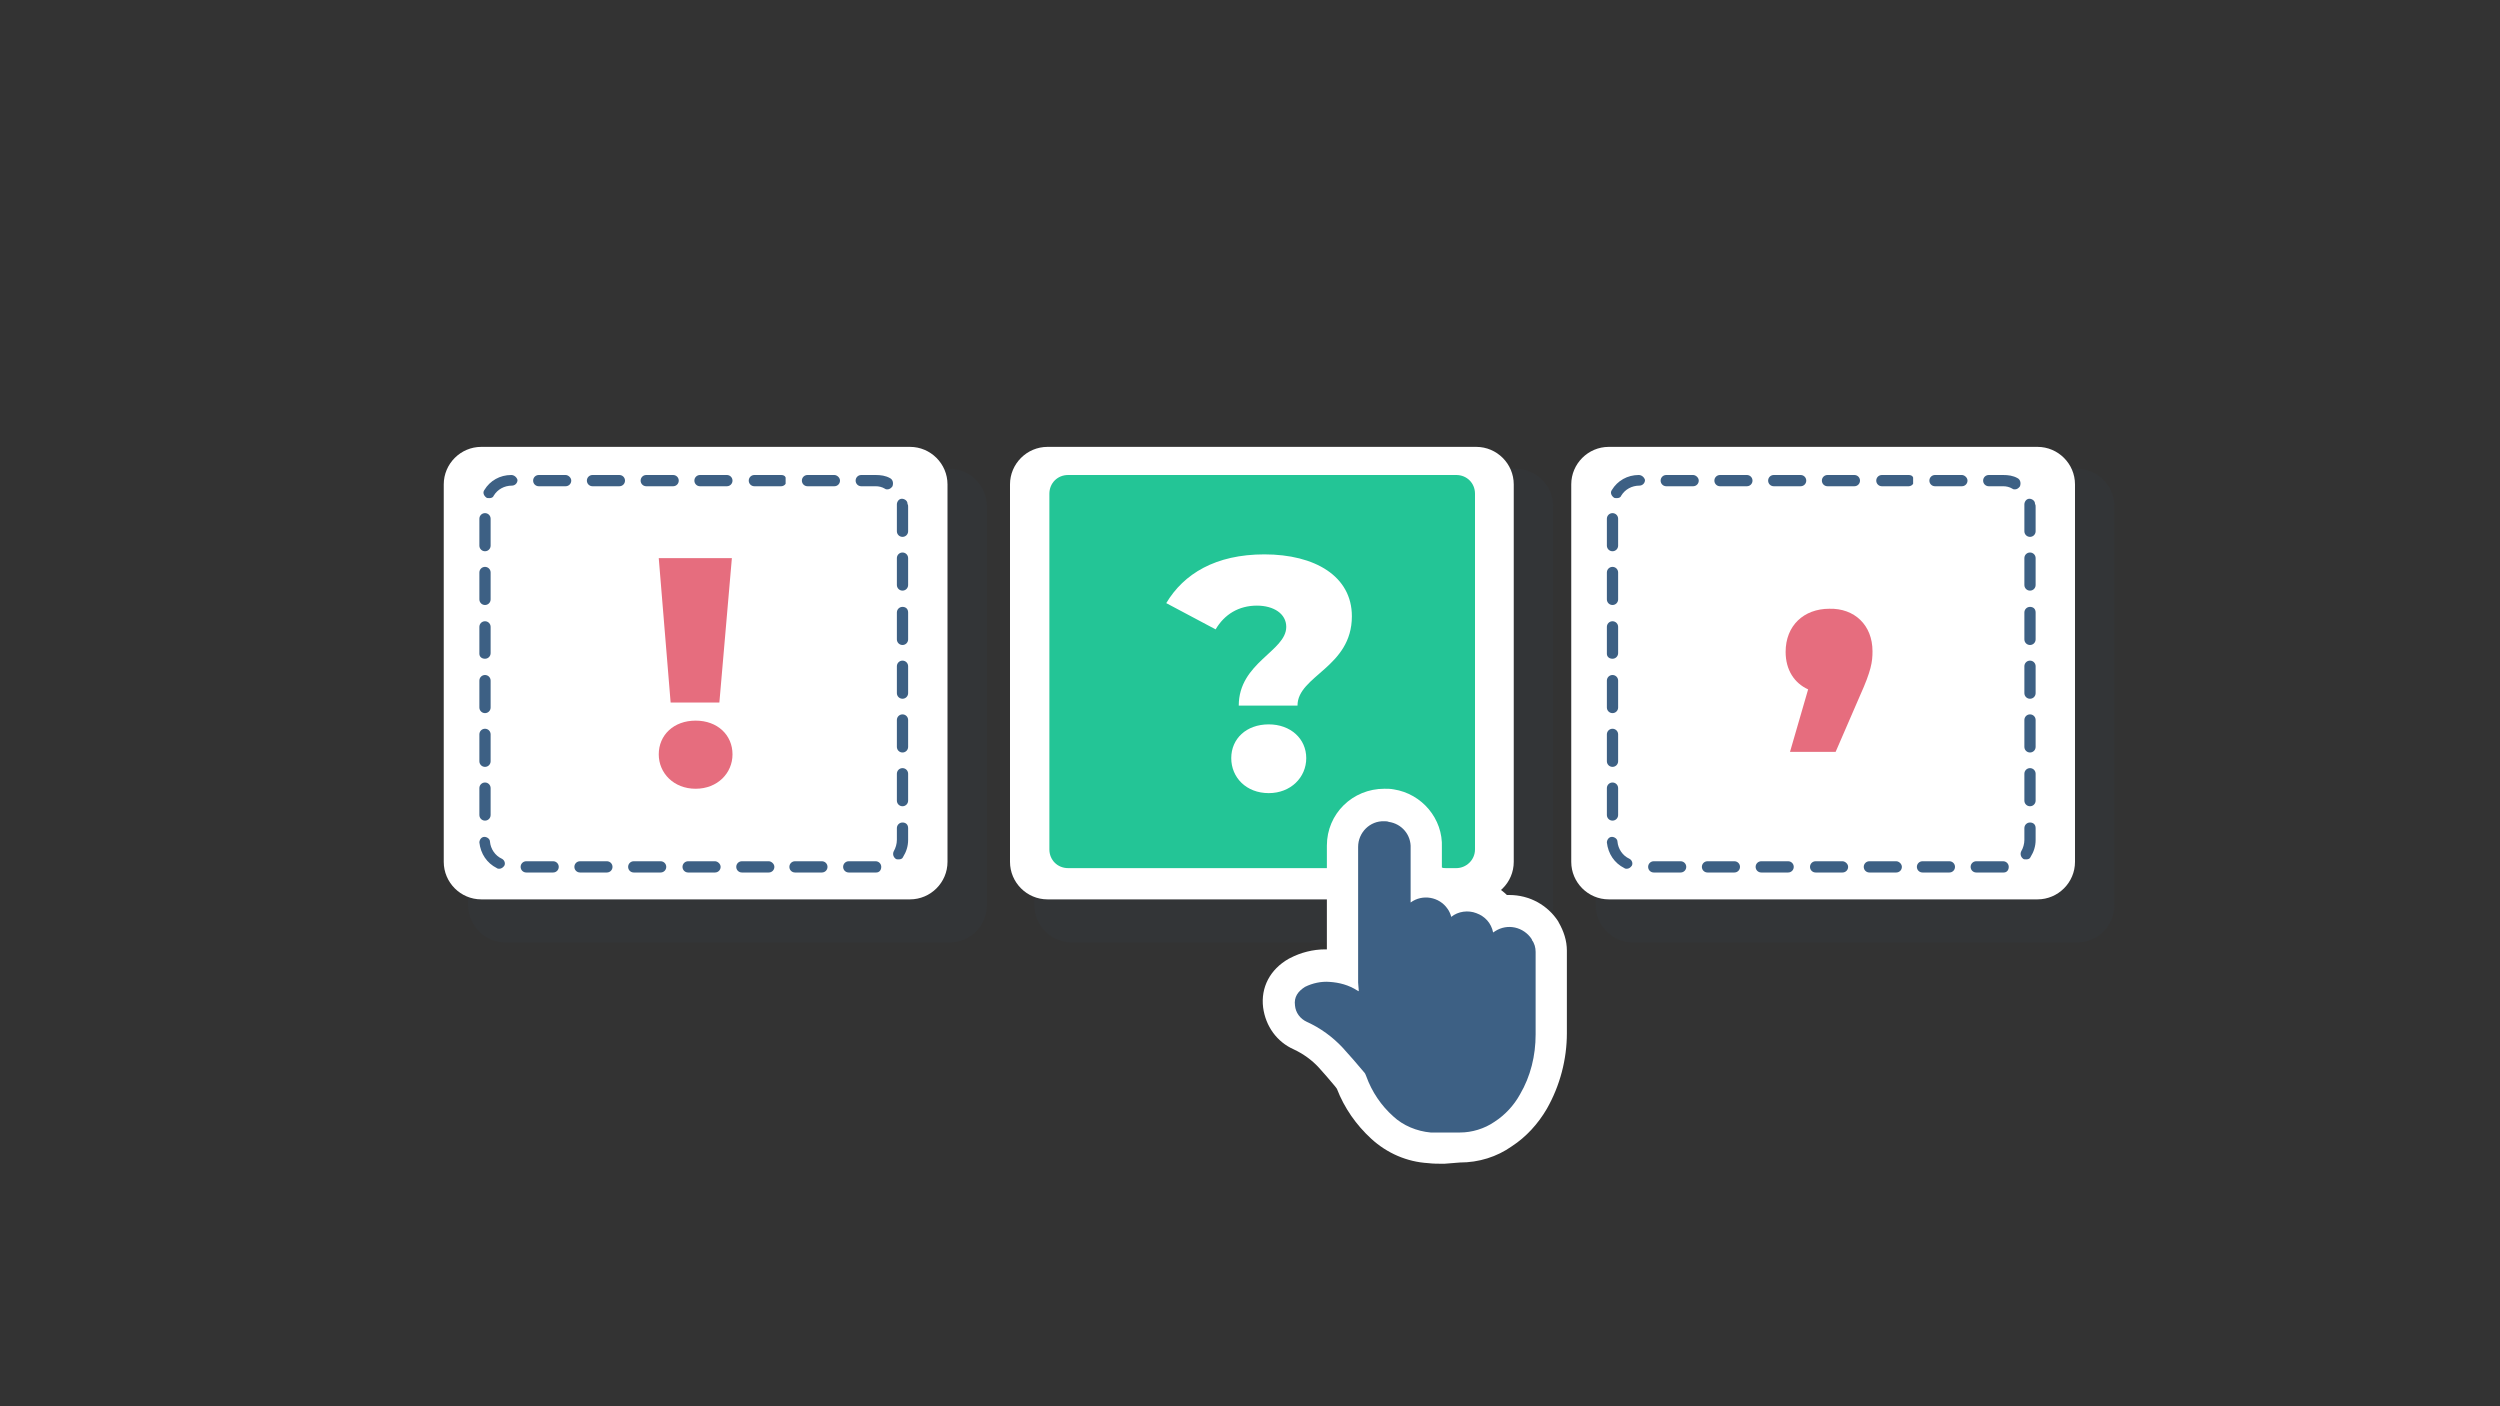 <?xml version="1.0" encoding="utf-8"?>
<!-- Generator: Adobe Illustrator 24.1.1, SVG Export Plug-In . SVG Version: 6.00 Build 0)  -->
<svg version="1.1" id="Layer_1" xmlns="http://www.w3.org/2000/svg" xmlns:xlink="http://www.w3.org/1999/xlink" x="0px" y="0px"
	 viewBox="0 0 400 225" style="enable-background:new 0 0 400 225;" xml:space="preserve">
<rect x="0" y="0" width="400" height="225" fill="#333333" stroke="none"/>
<style type="text/css">
	.st0{opacity:0.1;clip-path:url(#SVGID_2_);fill:#34495E;}
	.st1{clip-path:url(#SVGID_2_);fill:#FFFFFF;}
	.st2{clip-path:url(#SVGID_2_);}
	.st3{fill:#3D6084;}
	.st4{clip-path:url(#SVGID_2_);fill:#23C596;}
	.st5{fill:#E66D7E;}
	.st6{fill:#FFFFFF;}
</style>
<g>
	<defs>
		<rect id="SVGID_1_" width="400" height="225"/>
	</defs>
	<clipPath id="SVGID_2_">
		<use xlink:href="#SVGID_1_"  style="overflow:visible;"/>
	</clipPath>
	<path class="st0" d="M151.9,150.8h-71c-3.3,0-6-2.7-6-6V81c0-3.3,2.7-6,6-6h71c3.3,0,6,2.7,6,6v63.8
		C157.9,148.1,155.3,150.8,151.9,150.8z"/>
	<path class="st1" d="M145.6,143.9H77c-3.3,0-6-2.7-6-6V77.5c0-3.3,2.7-6,6-6h68.6c3.3,0,6,2.7,6,6v60.4
		C151.6,141.2,148.9,143.9,145.6,143.9z"/>
	<g class="st2">
		<g>
			<path class="st3" d="M123,137.8h-4.3c-0.5,0-0.9,0.4-0.9,0.9s0.4,0.9,0.9,0.9h4.3c0.5,0,0.9-0.4,0.9-0.9S123.4,137.8,123,137.8z"
				/>
			<path class="st3" d="M97.1,137.8h-4.3c-0.5,0-0.9,0.4-0.9,0.9s0.4,0.9,0.9,0.9h4.3c0.5,0,0.9-0.4,0.9-0.9S97.6,137.8,97.1,137.8z
				"/>
			<path class="st3" d="M88.5,137.8h-4.3c-0.5,0-0.9,0.4-0.9,0.9s0.4,0.9,0.9,0.9h4.3c0.5,0,0.9-0.4,0.9-0.9S89,137.8,88.5,137.8z"
				/>
			<path class="st3" d="M90.5,76h-4.3c-0.5,0-0.9,0.4-0.9,0.9s0.4,0.9,0.9,0.9h4.3c0.5,0,0.9-0.4,0.9-0.9S90.9,76,90.5,76z"/>
			<path class="st3" d="M105.7,137.8h-4.3c-0.5,0-0.9,0.4-0.9,0.9s0.4,0.9,0.9,0.9h4.3c0.5,0,0.9-0.4,0.9-0.9
				S106.2,137.8,105.7,137.8z"/>
			<path class="st3" d="M116.3,76H112c-0.5,0-0.9,0.4-0.9,0.9s0.4,0.9,0.9,0.9h4.3c0.5,0,0.9-0.4,0.9-0.9S116.8,76,116.3,76z"/>
			<path class="st3" d="M107.7,76h-4.3c-0.5,0-0.9,0.4-0.9,0.9s0.4,0.9,0.9,0.9h4.3c0.5,0,0.9-0.4,0.9-0.9S108.2,76,107.7,76z"/>
			<path class="st3" d="M114.4,137.8h-4.3c-0.5,0-0.9,0.4-0.9,0.9s0.4,0.9,0.9,0.9h4.3c0.5,0,0.9-0.4,0.9-0.9
				S114.8,137.8,114.4,137.8z"/>
			<path class="st3" d="M99.1,76h-4.3c-0.5,0-0.9,0.4-0.9,0.9s0.4,0.9,0.9,0.9h4.3c0.5,0,0.9-0.4,0.9-0.9S99.6,76,99.1,76z"/>
			<path class="st3" d="M77.6,114.1c0.5,0,0.9-0.4,0.9-0.9v-4.3c0-0.5-0.4-0.9-0.9-0.9s-0.9,0.4-0.9,0.9v4.3
				C76.7,113.7,77.1,114.1,77.6,114.1z"/>
			<path class="st3" d="M77.6,96.8c0.5,0,0.9-0.4,0.9-0.9v-4.3c0-0.5-0.4-0.9-0.9-0.9s-0.9,0.4-0.9,0.9v4.3
				C76.7,96.4,77.1,96.8,77.6,96.8z"/>
			<path class="st3" d="M77.6,88.2c0.5,0,0.9-0.4,0.9-0.9V83c0-0.5-0.4-0.9-0.9-0.9s-0.9,0.4-0.9,0.9v4.3
				C76.7,87.8,77.1,88.2,77.6,88.2z"/>
			<path class="st3" d="M80.3,137.4c-1.1-0.5-1.8-1.6-1.9-2.7c0-0.5-0.5-0.8-0.9-0.8c-0.5,0-0.8,0.5-0.8,0.9
				c0.2,1.8,1.2,3.3,2.8,4.1c0.1,0.1,0.3,0.1,0.4,0.1c0.3,0,0.6-0.2,0.8-0.5C80.9,138.1,80.7,137.6,80.3,137.4z"/>
			<path class="st3" d="M81.8,76L81.8,76c-1.8,0-3.4,0.9-4.3,2.4c-0.3,0.4-0.1,0.9,0.3,1.2c0.1,0.1,0.3,0.1,0.5,0.1
				c0.3,0,0.6-0.1,0.7-0.4c0.6-1,1.7-1.6,2.9-1.6c0.5,0,0.9-0.4,0.9-0.9C82.7,76.4,82.3,76,81.8,76z"/>
			<path class="st3" d="M77.6,122.7c0.5,0,0.9-0.4,0.9-0.9v-4.3c0-0.5-0.4-0.9-0.9-0.9s-0.9,0.4-0.9,0.9v4.3
				C76.7,122.3,77.1,122.7,77.6,122.7z"/>
			<path class="st3" d="M77.6,131.3c0.5,0,0.9-0.4,0.9-0.9v-4.3c0-0.5-0.4-0.9-0.9-0.9s-0.9,0.4-0.9,0.9v4.3
				C76.7,130.9,77.1,131.3,77.6,131.3z"/>
			<path class="st3" d="M77.6,105.4c0.5,0,0.9-0.4,0.9-0.9v-4.2c0-0.5-0.4-0.9-0.9-0.9s-0.9,0.4-0.9,0.9v4.3
				C76.7,105.1,77.1,105.4,77.6,105.4z"/>
			<path class="st3" d="M144.4,114.3c-0.5,0-0.9,0.4-0.9,0.9v4.3c0,0.5,0.4,0.9,0.9,0.9s0.9-0.4,0.9-0.9v-4.3
				C145.3,114.7,144.9,114.3,144.4,114.3z"/>
			<path class="st3" d="M125.7,76.4c-0.1-0.3-0.4-0.4-0.7-0.4h-4.3c-0.5,0-0.9,0.4-0.9,0.9s0.4,0.9,0.9,0.9h4.3
				c0.3,0,0.6-0.2,0.7-0.4V76.4z"/>
			<path class="st3" d="M144.4,105.7c-0.5,0-0.9,0.4-0.9,0.9v4.3c0,0.5,0.4,0.9,0.9,0.9s0.9-0.4,0.9-0.9v-4.3
				C145.3,106.1,144.9,105.7,144.4,105.7z"/>
			<path class="st3" d="M142.4,76.5c-0.7-0.4-1.5-0.5-2.3-0.5h-2.3c-0.5,0-0.9,0.4-0.9,0.9s0.4,0.9,0.9,0.9h2.3c0.5,0,1,0.1,1.5,0.4
				c0.1,0.1,0.3,0.1,0.4,0.1c0.3,0,0.6-0.2,0.8-0.5C143,77.2,142.8,76.7,142.4,76.5z"/>
			<path class="st3" d="M144.4,131.6c-0.5,0-0.9,0.4-0.9,0.9v1.9c0,0.6-0.2,1.3-0.5,1.8c-0.2,0.4-0.1,0.9,0.3,1.2
				c0.1,0.1,0.3,0.1,0.5,0.1c0.3,0,0.6-0.1,0.7-0.4c0.5-0.8,0.8-1.7,0.8-2.7v-1.9C145.3,131.9,144.9,131.6,144.4,131.6z"/>
			<path class="st3" d="M144.4,97.1c-0.5,0-0.9,0.4-0.9,0.9v4.3c0,0.5,0.4,0.9,0.9,0.9s0.9-0.4,0.9-0.9V98
				C145.3,97.4,144.9,97.1,144.4,97.1z"/>
			<path class="st3" d="M145.2,80.6c0-0.5-0.5-0.8-0.9-0.8c-0.5,0-0.8,0.5-0.8,0.9c0,0.1,0,0.2,0,0.4V85c0,0.5,0.4,0.9,0.9,0.9
				s0.9-0.4,0.9-0.9v-3.9C145.3,80.9,145.3,80.8,145.2,80.6z"/>
			<path class="st3" d="M144.4,88.4c-0.5,0-0.9,0.4-0.9,0.9v4.3c0,0.5,0.4,0.9,0.9,0.9s0.9-0.4,0.9-0.9v-4.3
				C145.3,88.8,144.9,88.4,144.4,88.4z"/>
			<path class="st3" d="M144.4,122.9c-0.5,0-0.9,0.4-0.9,0.9v4.3c0,0.5,0.4,0.9,0.9,0.9s0.9-0.4,0.9-0.9v-4.3
				C145.3,123.3,144.9,122.9,144.4,122.9z"/>
			<path class="st3" d="M140.1,137.8h-4.3c-0.5,0-0.9,0.4-0.9,0.9s0.4,0.9,0.9,0.9h4.4c0.5,0,0.8-0.4,0.8-0.9
				S140.6,137.8,140.1,137.8z"/>
			<path class="st3" d="M133.5,76h-4.3c-0.5,0-0.9,0.4-0.9,0.9s0.4,0.9,0.9,0.9h4.3c0.5,0,0.9-0.4,0.9-0.9S133.9,76,133.5,76z"/>
			<path class="st3" d="M131.5,137.8h-4.3c-0.5,0-0.9,0.4-0.9,0.9s0.4,0.9,0.9,0.9h4.3c0.5,0,0.9-0.4,0.9-0.9S132,137.8,131.5,137.8
				z"/>
		</g>
	</g>
	<path class="st0" d="M242.5,150.8h-71c-3.3,0-6-2.7-6-6V81c0-3.3,2.7-6,6-6h71c3.3,0,6,2.7,6,6v63.8
		C248.5,148.1,245.9,150.8,242.5,150.8z"/>
	<path class="st1" d="M236.2,143.9h-68.6c-3.3,0-6-2.7-6-6V77.5c0-3.3,2.7-6,6-6h68.6c3.3,0,6,2.7,6,6v60.4
		C242.2,141.2,239.5,143.9,236.2,143.9z"/>
	<path class="st0" d="M332.3,150.8h-71c-3.3,0-6-2.7-6-6V81c0-3.3,2.7-6,6-6h71c3.3,0,6,2.7,6,6v63.8
		C338.3,148.1,335.7,150.8,332.3,150.8z"/>
	<path class="st1" d="M326,143.9h-68.6c-3.3,0-6-2.7-6-6V77.5c0-3.3,2.7-6,6-6H326c3.3,0,6,2.7,6,6v60.4
		C332,141.2,329.3,143.9,326,143.9z"/>
	<g class="st2">
		<g>
			<path class="st3" d="M303.4,137.8h-4.3c-0.5,0-0.9,0.4-0.9,0.9s0.4,0.9,0.9,0.9h4.3c0.5,0,0.9-0.4,0.9-0.9
				S303.8,137.8,303.4,137.8z"/>
			<path class="st3" d="M277.5,137.8h-4.3c-0.5,0-0.9,0.4-0.9,0.9s0.4,0.9,0.9,0.9h4.3c0.5,0,0.9-0.4,0.9-0.9S278,137.8,277.5,137.8
				z"/>
			<path class="st3" d="M268.9,137.8h-4.3c-0.5,0-0.9,0.4-0.9,0.9s0.4,0.9,0.9,0.9h4.3c0.5,0,0.9-0.4,0.9-0.9
				S269.4,137.8,268.9,137.8z"/>
			<path class="st3" d="M270.9,76h-4.3c-0.5,0-0.9,0.4-0.9,0.9s0.4,0.9,0.9,0.9h4.3c0.5,0,0.9-0.4,0.9-0.9S271.3,76,270.9,76z"/>
			<path class="st3" d="M286.1,137.8h-4.3c-0.5,0-0.9,0.4-0.9,0.9s0.4,0.9,0.9,0.9h4.3c0.5,0,0.9-0.4,0.9-0.9
				S286.6,137.8,286.1,137.8z"/>
			<path class="st3" d="M296.7,76h-4.3c-0.5,0-0.9,0.4-0.9,0.9s0.4,0.9,0.9,0.9h4.3c0.5,0,0.9-0.4,0.9-0.9S297.2,76,296.7,76z"/>
			<path class="st3" d="M288.1,76h-4.3c-0.5,0-0.9,0.4-0.9,0.9s0.4,0.9,0.9,0.9h4.3c0.5,0,0.9-0.4,0.9-0.9S288.6,76,288.1,76z"/>
			<path class="st3" d="M294.8,137.8h-4.3c-0.5,0-0.9,0.4-0.9,0.9s0.4,0.9,0.9,0.9h4.3c0.5,0,0.9-0.4,0.9-0.9
				S295.2,137.8,294.8,137.8z"/>
			<path class="st3" d="M279.5,76h-4.3c-0.5,0-0.9,0.4-0.9,0.9s0.4,0.9,0.9,0.9h4.3c0.5,0,0.9-0.4,0.9-0.9S280,76,279.5,76z"/>
			<path class="st3" d="M258,114.1c0.5,0,0.9-0.4,0.9-0.9v-4.3c0-0.5-0.4-0.9-0.9-0.9s-0.9,0.4-0.9,0.9v4.3
				C257.1,113.7,257.5,114.1,258,114.1z"/>
			<path class="st3" d="M258,96.8c0.5,0,0.9-0.4,0.9-0.9v-4.3c0-0.5-0.4-0.9-0.9-0.9s-0.9,0.4-0.9,0.9v4.3
				C257.1,96.4,257.5,96.8,258,96.8z"/>
			<path class="st3" d="M258,88.2c0.5,0,0.9-0.4,0.9-0.9V83c0-0.5-0.4-0.9-0.9-0.9s-0.9,0.4-0.9,0.9v4.3
				C257.1,87.8,257.5,88.2,258,88.2z"/>
			<path class="st3" d="M260.7,137.4c-1.1-0.5-1.8-1.6-1.9-2.7c0-0.5-0.5-0.8-0.9-0.8c-0.5,0-0.8,0.5-0.8,0.9
				c0.2,1.8,1.2,3.3,2.8,4.1c0.1,0.1,0.3,0.1,0.4,0.1c0.3,0,0.6-0.2,0.8-0.5C261.3,138.1,261.1,137.6,260.7,137.4z"/>
			<path class="st3" d="M262.2,76L262.2,76c-1.8,0-3.4,0.9-4.3,2.4c-0.3,0.4-0.1,0.9,0.3,1.2c0.1,0.1,0.3,0.1,0.5,0.1
				c0.3,0,0.6-0.1,0.7-0.4c0.6-1,1.7-1.6,2.9-1.6c0.5,0,0.9-0.4,0.9-0.9C263.1,76.4,262.7,76,262.2,76z"/>
			<path class="st3" d="M258,122.7c0.5,0,0.9-0.4,0.9-0.9v-4.3c0-0.5-0.4-0.9-0.9-0.9s-0.9,0.4-0.9,0.9v4.3
				C257.1,122.3,257.5,122.7,258,122.7z"/>
			<path class="st3" d="M258,131.3c0.5,0,0.9-0.4,0.9-0.9v-4.3c0-0.5-0.4-0.9-0.9-0.9s-0.9,0.4-0.9,0.9v4.3
				C257.1,130.9,257.5,131.3,258,131.3z"/>
			<path class="st3" d="M258,105.4c0.5,0,0.9-0.4,0.9-0.9v-4.2c0-0.5-0.4-0.9-0.9-0.9s-0.9,0.4-0.9,0.9v4.3
				C257.1,105.1,257.5,105.4,258,105.4z"/>
			<path class="st3" d="M324.8,114.3c-0.5,0-0.9,0.4-0.9,0.9v4.3c0,0.5,0.4,0.9,0.9,0.9s0.9-0.4,0.9-0.9v-4.3
				C325.7,114.7,325.3,114.3,324.8,114.3z"/>
			<path class="st3" d="M306.1,76.4c-0.1-0.3-0.4-0.4-0.7-0.4h-4.3c-0.5,0-0.9,0.4-0.9,0.9s0.4,0.9,0.9,0.9h4.3
				c0.3,0,0.6-0.2,0.7-0.4V76.4z"/>
			<path class="st3" d="M324.8,105.7c-0.5,0-0.9,0.4-0.9,0.9v4.3c0,0.5,0.4,0.9,0.9,0.9s0.9-0.4,0.9-0.9v-4.3
				C325.7,106.1,325.3,105.7,324.8,105.7z"/>
			<path class="st3" d="M322.8,76.5c-0.7-0.4-1.5-0.5-2.3-0.5h-2.3c-0.5,0-0.9,0.4-0.9,0.9s0.4,0.9,0.9,0.9h2.3c0.5,0,1,0.1,1.5,0.4
				c0.1,0.1,0.3,0.1,0.4,0.1c0.3,0,0.6-0.2,0.8-0.5C323.4,77.2,323.2,76.7,322.8,76.5z"/>
			<path class="st3" d="M324.8,131.6c-0.5,0-0.9,0.4-0.9,0.9v1.9c0,0.6-0.2,1.3-0.5,1.8c-0.2,0.4-0.1,0.9,0.3,1.2
				c0.1,0.1,0.3,0.1,0.5,0.1c0.3,0,0.6-0.1,0.7-0.4c0.5-0.8,0.8-1.7,0.8-2.7v-1.9C325.7,131.9,325.3,131.6,324.8,131.6z"/>
			<path class="st3" d="M324.8,97.1c-0.5,0-0.9,0.4-0.9,0.9v4.3c0,0.5,0.4,0.9,0.9,0.9s0.9-0.4,0.9-0.9V98
				C325.7,97.4,325.3,97.1,324.8,97.1z"/>
			<path class="st3" d="M325.6,80.6c0-0.5-0.5-0.8-0.9-0.8c-0.5,0-0.8,0.5-0.8,0.9c0,0.1,0,0.2,0,0.4V85c0,0.5,0.4,0.9,0.9,0.9
				s0.9-0.4,0.9-0.9v-3.9C325.7,80.9,325.7,80.8,325.6,80.6z"/>
			<path class="st3" d="M324.8,88.4c-0.5,0-0.9,0.4-0.9,0.9v4.3c0,0.5,0.4,0.9,0.9,0.9s0.9-0.4,0.9-0.9v-4.3
				C325.7,88.8,325.3,88.4,324.8,88.4z"/>
			<path class="st3" d="M324.8,122.9c-0.5,0-0.9,0.4-0.9,0.9v4.3c0,0.5,0.4,0.9,0.9,0.9s0.9-0.4,0.9-0.9v-4.3
				C325.7,123.3,325.3,122.9,324.8,122.9z"/>
			<path class="st3" d="M320.5,137.8h-4.3c-0.5,0-0.9,0.4-0.9,0.9s0.4,0.9,0.9,0.9h4.4c0.5,0,0.8-0.4,0.8-0.9S321,137.8,320.5,137.8
				z"/>
			<path class="st3" d="M313.9,76h-4.3c-0.5,0-0.9,0.4-0.9,0.9s0.4,0.9,0.9,0.9h4.3c0.5,0,0.9-0.4,0.9-0.9S314.3,76,313.9,76z"/>
			<path class="st3" d="M311.9,137.8h-4.3c-0.5,0-0.9,0.4-0.9,0.9s0.4,0.9,0.9,0.9h4.3c0.5,0,0.9-0.4,0.9-0.9
				S312.4,137.8,311.9,137.8z"/>
		</g>
	</g>
	<path class="st4" d="M233,138.9h-62.1c-1.7,0-3-1.3-3-3V79c0-1.7,1.3-3,3-3H233c1.7,0,3,1.3,3,3v56.9
		C236,137.6,234.6,138.9,233,138.9z"/>
	<g class="st2">
		<path class="st5" d="M105.4,120.7c0-3.1,2.4-5.4,5.9-5.4s5.9,2.3,5.9,5.4c0,3-2.4,5.5-5.9,5.5S105.4,123.7,105.4,120.7z
			 M105.4,89.3h11.7l-2,23.1h-7.8L105.4,89.3z"/>
		<path class="st6" d="M205.8,100.3c0-2.1-2-3.4-4.7-3.4c-2.9,0-5.2,1.4-6.6,3.8l-7.9-4.2c2.8-4.7,7.9-7.8,15.7-7.8
			c8.1,0,14,3.5,14,9.9c0,8.2-8.7,9.5-8.7,14.3h-9.4C198.2,106,205.8,104.2,205.8,100.3z M197,121.3c0-3.1,2.4-5.4,6-5.4
			c3.5,0,6,2.3,6,5.4s-2.5,5.6-6,5.6C199.4,126.9,197,124.4,197,121.3z"/>
		<path class="st5" d="M299.6,104.2c0,1.7-0.2,3.1-2,7.1l-3.9,9h-7.3l2.9-10c-2.2-1-3.6-3.1-3.6-6c0-4.2,2.9-6.9,7-6.9
			C296.7,97.3,299.6,100,299.6,104.2z"/>
	</g>
	<g id="_Group_" class="st2">
		<path class="st6" d="M231.1,186.2c-1,0-1.8,0-2.6-0.1c-3.4-0.2-6.6-1.6-9.1-3.9c-2.4-2.2-4.3-4.9-5.5-8l-0.3-0.4
			c-0.9-1.1-1.8-2.1-2.6-3c-1.1-1.2-2.5-2.2-4-2.9c-2.7-1.2-4.5-3.7-4.9-6.7c-0.4-3.2,1.1-6.1,4.1-7.8l0.2-0.1
			c1.7-0.9,3.7-1.4,5.6-1.4c0.1,0,0.2,0,0.3,0v-16.6c0-5.1,4.1-9.1,9.2-9.1c0.5,0,1,0,1.5,0.1c4.5,0.7,7.9,4.7,7.7,9.3v3.2
			c1.3,0.4,2.5,1,3.5,1.9c0.2,0,0.4,0,0.6,0c1,0,2.1,0.2,3,0.5c1.2,0.4,2.4,1.1,3.3,2c0.1,0,0.2,0,0.4,0c3.2,0,6.1,1.6,7.8,4.2
			l0.1,0.2c0.8,1.4,1.3,2.9,1.3,4.5v13.2c0,4.2-1.1,8.4-3.2,12.1c-1.4,2.4-3.3,4.5-5.6,6c-2.4,1.7-5.3,2.6-8.3,2.6L231.1,186.2z"/>
		<path class="st3" d="M245.7,152.3c0,4.4,0,8.8,0,13.2c0,3.4-0.8,6.7-2.5,9.6c-1,1.8-2.4,3.3-4.1,4.4c-1.6,1.1-3.6,1.7-5.5,1.7
			c-1.6,0-3.2,0-4.7,0c-2.2-0.2-4.4-1.1-6-2.6c-1.9-1.7-3.4-3.9-4.3-6.4c-0.1-0.3-0.2-0.5-0.4-0.7c-1.1-1.3-2.2-2.6-3.4-3.9
			c-1.6-1.7-3.5-3.1-5.7-4.1c-1.1-0.5-1.8-1.5-1.9-2.6c-0.2-1.4,0.5-2.3,1.6-3c1.2-0.6,2.6-0.9,3.9-0.8c1.6,0.1,3.1,0.5,4.5,1.4
			l0.2,0.1c0-0.5-0.1-1-0.1-1.4c0-6.7,0-15,0-21.7c0-2.3,1.9-4.2,4.2-4.1c0.2,0,0.5,0,0.7,0.1c2.1,0.3,3.6,2.1,3.5,4.2
			c0,1.8,0,5.2,0,6.9c0,0.6,0,1.2,0,1.8c1.9-1.4,4.6-0.9,5.9,1c0.3,0.4,0.5,0.9,0.6,1.3c1.1-0.9,2.7-1.1,4-0.6
			c1.4,0.5,2.4,1.6,2.7,3.1l0.3-0.2c2-1.3,4.6-0.7,5.9,1.3c0,0,0,0,0,0.1C245.5,150.9,245.7,151.6,245.7,152.3z"/>
	</g>
</g>
</svg>
